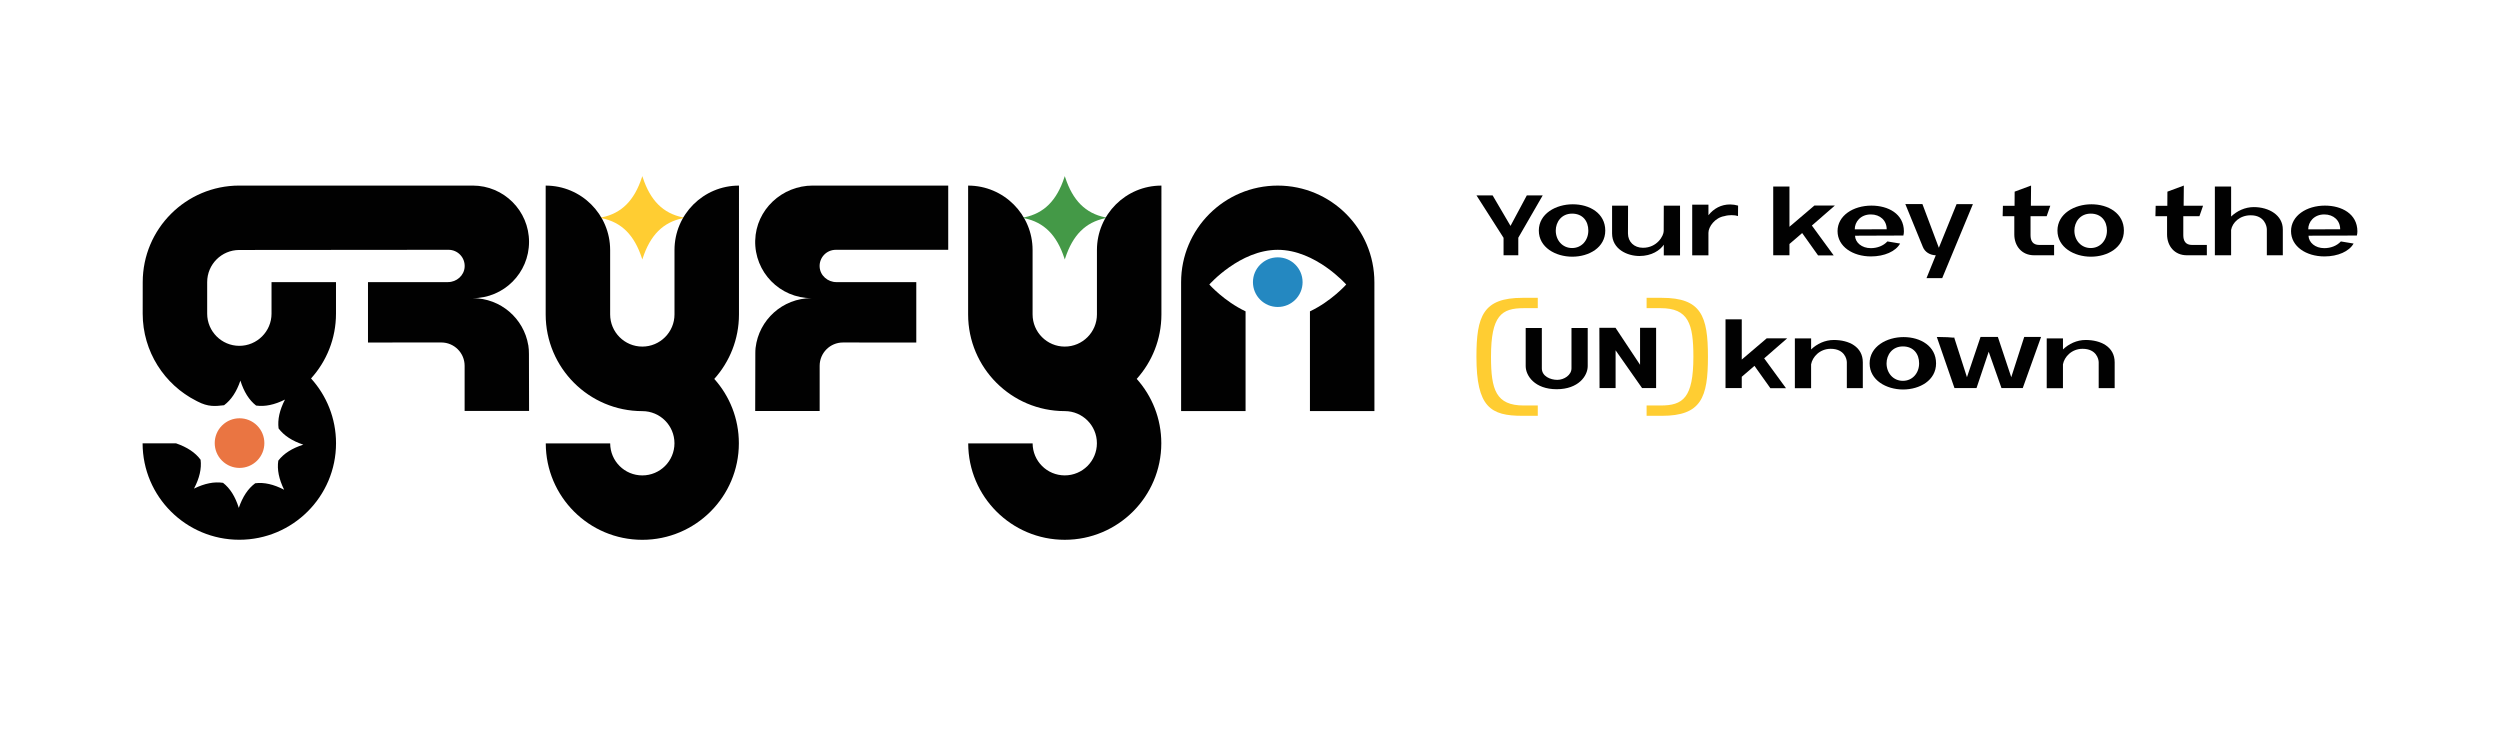 <?xml version="1.0" encoding="UTF-8"?><svg id="Layer_1" xmlns="http://www.w3.org/2000/svg" viewBox="0 0 1362.79 409.82"><defs><style>.cls-1{fill:#010101;}.cls-2{fill:#ea7542;}.cls-3{fill:#ffcd32;}.cls-4{fill:#2488c1;}.cls-5{fill:#449947;}</style></defs><path class="cls-1" d="M804.84,106.5h8.8l9.76,16.64,8.9-16.64h8.66l-13.32,23.09v9.57h-8.03v-9.52l-14.77-23.14Z"/><path class="cls-1" d="M875.06,125.69c0,9.28-8.9,14.24-17.99,14.24s-18.23-5.05-18.23-14.24,9.28-14.33,18.52-14.33,17.7,4.95,17.7,14.33Zm-9.24,0c0-5.19-3.08-9.24-8.85-9.24s-8.9,4.57-8.9,9.24c0,5.29,3.66,9.52,8.9,9.52s8.85-4.23,8.85-9.52Z"/><path class="cls-1" d="M878.77,112.13h8.71l-.05,15.1c0,4.62,3.37,7.84,8.18,7.84,7.7,0,11.3-6.54,11.3-9.14l.05-13.8h8.85v27.08h-8.85v-5.82c-2.02,3.03-6.59,6.16-13.28,6.16s-14.91-3.75-14.91-12.31v-15.1Z"/><path class="cls-1" d="M922.45,139.16v-27.61h8.85v5.77c2.84-3.61,6.93-5.92,11.93-5.87,1.35,0,2.84,.24,4.23,.63l-.05,5.68c-.82-.29-2.12-.48-3.51-.48-1.25,0-2.6,.14-3.9,.53-5.1,.82-8.71,5.77-8.71,9.09v12.27h-8.85Z"/><path class="cls-1" d="M966.61,139.16v-37.47h8.85v21.93l13.61-11.59h11.16l-12.55,10.92,11.88,16.26h-8.51l-8.66-12.17-6.93,5.96v6.16h-8.85Z"/><path class="cls-1" d="M1020.15,112.08c9.14,0,17.65,4.47,17.7,14,0,.77-.1,1.59-.29,2.31-2.69,0-23.28,.1-26.36,.1,.14,3.7,3.61,6.78,8.61,6.78,3.46,0,6.83-1.25,9.04-3.66l6.93,1.15c-2.4,4.28-8.56,7.02-15.87,7.02-9.96,0-18.23-5.39-18.23-13.8s8.51-13.9,18.47-13.9Zm-9.09,12.94l17.41-.05c0-4.76-3.56-8.08-8.66-8.08-5.63,0-8.8,4.14-8.75,8.13Z"/><path class="cls-1" d="M1047.95,111.26l8.95,23.81,9.67-23.81h8.9l-16.74,40.36h-8.56l5.05-12.46c-3.22-.1-5.96-1.78-7.07-4.62l-9.52-23.28h9.33Z"/><path class="cls-1" d="M1091.68,117.85l.14-5.68h6.35l.05-7.7,8.95-3.32-.1,11.01h10.58l-1.97,5.68h-8.8v10.34c0,2.98,1.11,5.34,4.76,5.34h8.08v5.63h-10.92c-6.73,0-10.77-5.1-10.77-11.35v-9.96h-6.35Z"/><path class="cls-1" d="M1157.77,125.69c0,9.28-8.9,14.24-17.99,14.24s-18.23-5.05-18.23-14.24,9.28-14.33,18.52-14.33,17.7,4.95,17.7,14.33Zm-9.24,0c0-5.19-3.08-9.24-8.85-9.24s-8.9,4.57-8.9,9.24c0,5.29,3.66,9.52,8.9,9.52s8.85-4.23,8.85-9.52Z"/><path class="cls-1" d="M1174.95,117.85l.14-5.68h6.35l.05-7.7,8.95-3.32-.1,11.01h10.58l-1.97,5.68h-8.8v10.34c0,2.98,1.11,5.34,4.76,5.34h8.08v5.63h-10.92c-6.73,0-10.77-5.1-10.77-11.35v-9.96h-6.35Z"/><path class="cls-1" d="M1207.37,101.69h8.85v16.35c3.17-3.03,7.55-5.15,12.36-5.15,8.22,0,15.82,4.38,15.82,12.17v14.09h-8.71v-14.09c0-1.73-1.25-7.7-8.8-7.7-5.96,0-9.96,3.94-10.68,7.98v13.8h-8.85v-37.47Z"/><path class="cls-1" d="M1267.35,112.08c9.14,0,17.65,4.47,17.7,14,0,.77-.1,1.59-.29,2.31-2.69,0-23.28,.1-26.36,.1,.14,3.7,3.61,6.78,8.61,6.78,3.46,0,6.83-1.25,9.04-3.66l6.93,1.15c-2.4,4.28-8.56,7.02-15.87,7.02-9.96,0-18.23-5.39-18.23-13.8s8.51-13.9,18.47-13.9Zm-9.09,12.94l17.41-.05c0-4.76-3.56-8.08-8.66-8.08-5.63,0-8.8,4.14-8.75,8.13Z"/><path class="cls-3" d="M838.27,167.98v-5.63h-8.31c-21.5,0-25.13,9.91-25.13,32.12,0,27.55,7.75,32.2,25.13,32.2h8.31v-5.63h-7.61c-15.21,0-17.89-8.57-17.89-26.57,0-22.53,5.77-26.49,17.89-26.49h7.61Z"/><path class="cls-1" d="M840.48,178.79v22.03c0,4.28,4.67,6.25,8.42,6.25s7.74-2.65,7.74-6.25v-22.03h8.85v20.78c0,5.29-5,12.6-16.93,12.6s-16.88-7.36-16.88-12.6v-20.78h8.8Z"/><path class="cls-1" d="M880.65,178.7l13.37,20.15v-20.15h8.75v32.85h-7.65l-14.43-20.59v20.59h-8.75l-.1-32.85h8.8Z"/><path class="cls-3" d="M931.03,194.47c0-22.21-3.63-32.12-25.13-32.12h-8.31v5.63h7.61c15.21,0,17.89,8.54,17.89,26.49,0,22.59-5.77,26.57-17.89,26.57h-7.61v5.63h8.31c21.5,0,25.13-9.93,25.13-32.2Z"/><path class="cls-1" d="M940.61,211.55v-37.47h8.85v21.93l13.61-11.59h11.16l-12.55,10.92,11.88,16.26h-8.51l-8.66-12.17-6.93,5.96v6.16h-8.85Z"/><path class="cls-1" d="M978.42,184.47h8.85v6.01c3.17-3.03,7.55-5.15,12.36-5.15,8.22,0,15.82,3.66,15.82,12.17v14.09h-8.71v-14.09c0-1.73-1.25-7.36-8.8-7.36-5.96,0-9.96,4.43-10.68,8.47v12.99h-8.85v-27.13Z"/><path class="cls-1" d="M1055.38,198.08c0,9.28-8.9,14.24-17.99,14.24s-18.23-5.05-18.23-14.24,9.28-14.33,18.52-14.33,17.7,4.95,17.7,14.33Zm-9.24,0c0-5.19-3.08-9.24-8.85-9.24s-8.9,4.57-8.9,9.24c0,5.29,3.66,9.52,8.9,9.52s8.85-4.23,8.85-9.52Z"/><path class="cls-1" d="M1056.83,183.7c8.27,0,8.56,.87,8.32-.05l7.07,21.98,7.41-21.98h9.43l7.31,21.98,7.07-21.98h9.19l-10,27.9h-11.59l-6.97-19.82-6.64,19.82h-12.02l-9.62-27.85h1.06Z"/><path class="cls-1" d="M1115.71,184.47h8.85v6.01c3.17-3.03,7.55-5.15,12.36-5.15,8.22,0,15.82,3.66,15.82,12.17v14.09h-8.71v-14.09c0-1.73-1.25-7.36-8.8-7.36-5.96,0-9.96,4.43-10.68,8.47v12.99h-8.85v-27.13Z"/><g><path class="cls-3" d="M372.14,118.48c-10.72-2.24-17.64-9.17-21.77-21.79l-.23-.7-.23,.7c-4.14,12.63-11.05,19.55-21.77,21.79l-1.12,.24,1.12,.24c10.72,2.24,17.64,9.17,21.77,21.79l.23,.7,.23-.7c4.13-12.62,11.05-19.55,21.77-21.79l1.12-.24-1.12-.24Z"/><path class="cls-5" d="M602.43,118.48c-10.72-2.24-17.64-9.17-21.77-21.79l-.23-.7-.23,.7c-4.14,12.63-11.05,19.55-21.77,21.79l-1.12,.24,1.12,.24c10.72,2.24,17.64,9.17,21.77,21.79l.23,.7,.23-.7c4.13-12.62,11.05-19.55,21.77-21.79l1.12-.24-1.12-.24Z"/><path class="cls-1" d="M633.1,101.17c-19.41,0-35.14,15.73-35.14,35.14v35.08h0c0,9.67-7.87,17.54-17.54,17.54s-17.54-7.87-17.54-17.54h0v-35.08c0-19.41-15.73-35.14-35.14-35.14h0v70.26h0c.02,29.08,23.6,52.67,52.68,52.67h0c9.68,0,17.52,7.84,17.52,17.52s-7.84,17.52-17.52,17.52-17.47-7.8-17.52-17.44h-35.11c.04,29.03,23.59,52.55,52.63,52.55s52.63-23.56,52.63-52.63c0-13.48-5.07-25.77-13.4-35.08,8.36-9.32,13.45-21.62,13.46-35.12h0V101.17h0Z"/><path class="cls-1" d="M402.82,101.17c-19.41,0-35.14,15.73-35.14,35.14v35.08c0,9.67-7.87,17.54-17.54,17.54s-17.54-7.87-17.54-17.54h0v-35.08c0-19.41-15.73-35.14-35.14-35.14v70.25h0c.02,29.08,23.6,52.69,52.68,52.69h0c9.68,0,17.52,7.84,17.52,17.52s-7.84,17.52-17.52,17.52-17.47-7.8-17.52-17.44h-35.11c.04,29.03,23.59,52.55,52.63,52.55s52.63-23.56,52.63-52.63c0-13.48-5.07-25.77-13.4-35.08,8.36-9.32,13.45-21.63,13.46-35.13h0V101.17h0Z"/><path class="cls-1" d="M411.67,131.02c-.45,17.32,13.46,31.51,30.68,31.51-15.73,0-28.69,11.84-30.47,27.09-.11,.98-.14,1.96-.14,2.95-.02,3.85-.07,31.47-.07,31.47h35.14v-24.64c0-7.01,5.68-12.7,12.69-12.7l39.98,.02v-32.93h-43.55c-4.71,0-8.85-3.56-9.13-8.26-.31-5.11,3.75-9.35,8.79-9.35h61.3v-35.02h-73.85c-16.75,0-30.92,13.13-31.36,29.87Z"/><path class="cls-1" d="M749.2,153.85c0-29.1-23.59-52.68-52.68-52.68s-52.68,23.59-52.68,52.68h0v70.22h35.14v-54.35c-11.76-5.58-19.76-14.63-19.76-14.63,0,0,16.71-18.91,37.31-18.91s37.31,18.91,37.31,18.91c0,0-8.01,9.06-19.77,14.64v54.34h35.15l-.02-70.22Z"/><path class="cls-1" d="M287.96,188.15c-2.42-14.53-15.04-25.61-30.26-25.61,16.95,0,30.69-13.74,30.69-30.69s-13.74-30.69-30.69-30.69h-127.27c-29.07,.01-52.63,23.58-52.63,52.64,0,.03-.02,17.19-.02,17.19,0,20.65,11.88,38.73,29.19,47.49,.29,.15,.45,.26,.76,.39,5.69,2.98,9.56,2.62,14.41,2.03,3.91-2.91,6.83-7.35,8.9-13.42,1.92,6.11,4.73,10.6,8.56,13.6,4.82,.68,10.01-.41,15.75-3.27-2.94,5.71-4.11,10.9-3.49,15.74,2.93,3.9,7.38,6.8,13.47,8.84-6.14,1.97-10.65,4.83-13.63,8.72-.73,4.85,.34,10.08,3.19,15.87-5.71-2.97-10.9-4.16-15.76-3.55-3.94,2.9-6.87,7.34-8.96,13.43-1.92-6.14-4.73-10.65-8.59-13.66-4.84-.73-10.05,.32-15.83,3.15,2.99-5.7,4.19-10.87,3.6-15.73-2.89-3.92-7.31-6.85-13.37-8.94h-18.25c.04,29.03,23.63,52.55,52.72,52.55s52.72-23.56,52.72-52.63c0-13.58-5.16-25.96-13.62-35.3,8.45-9.34,13.6-21.73,13.6-35.32h0v-17.19h-35.14v17.19h0c0,9.67-7.87,17.54-17.54,17.54s-17.54-7.87-17.54-17.54v-17.19c0-9.67,7.82-17.51,17.49-17.52l114.07-.1c5.06,0,9.12,4.26,8.79,9.39-.3,4.68-4.4,8.22-9.09,8.22h-43.6v32.93l39.98-.02c7.01,0,12.7,5.69,12.7,12.7v24.63h35.13l-.07-31.01c0-1.63-.08-3.26-.35-4.87Z"/><circle class="cls-2" cx="130.58" cy="241.54" r="13.53" transform="translate(-132.55 163.08) rotate(-45)"/><circle class="cls-4" cx="696.53" cy="153.81" r="13.53"/></g></svg>